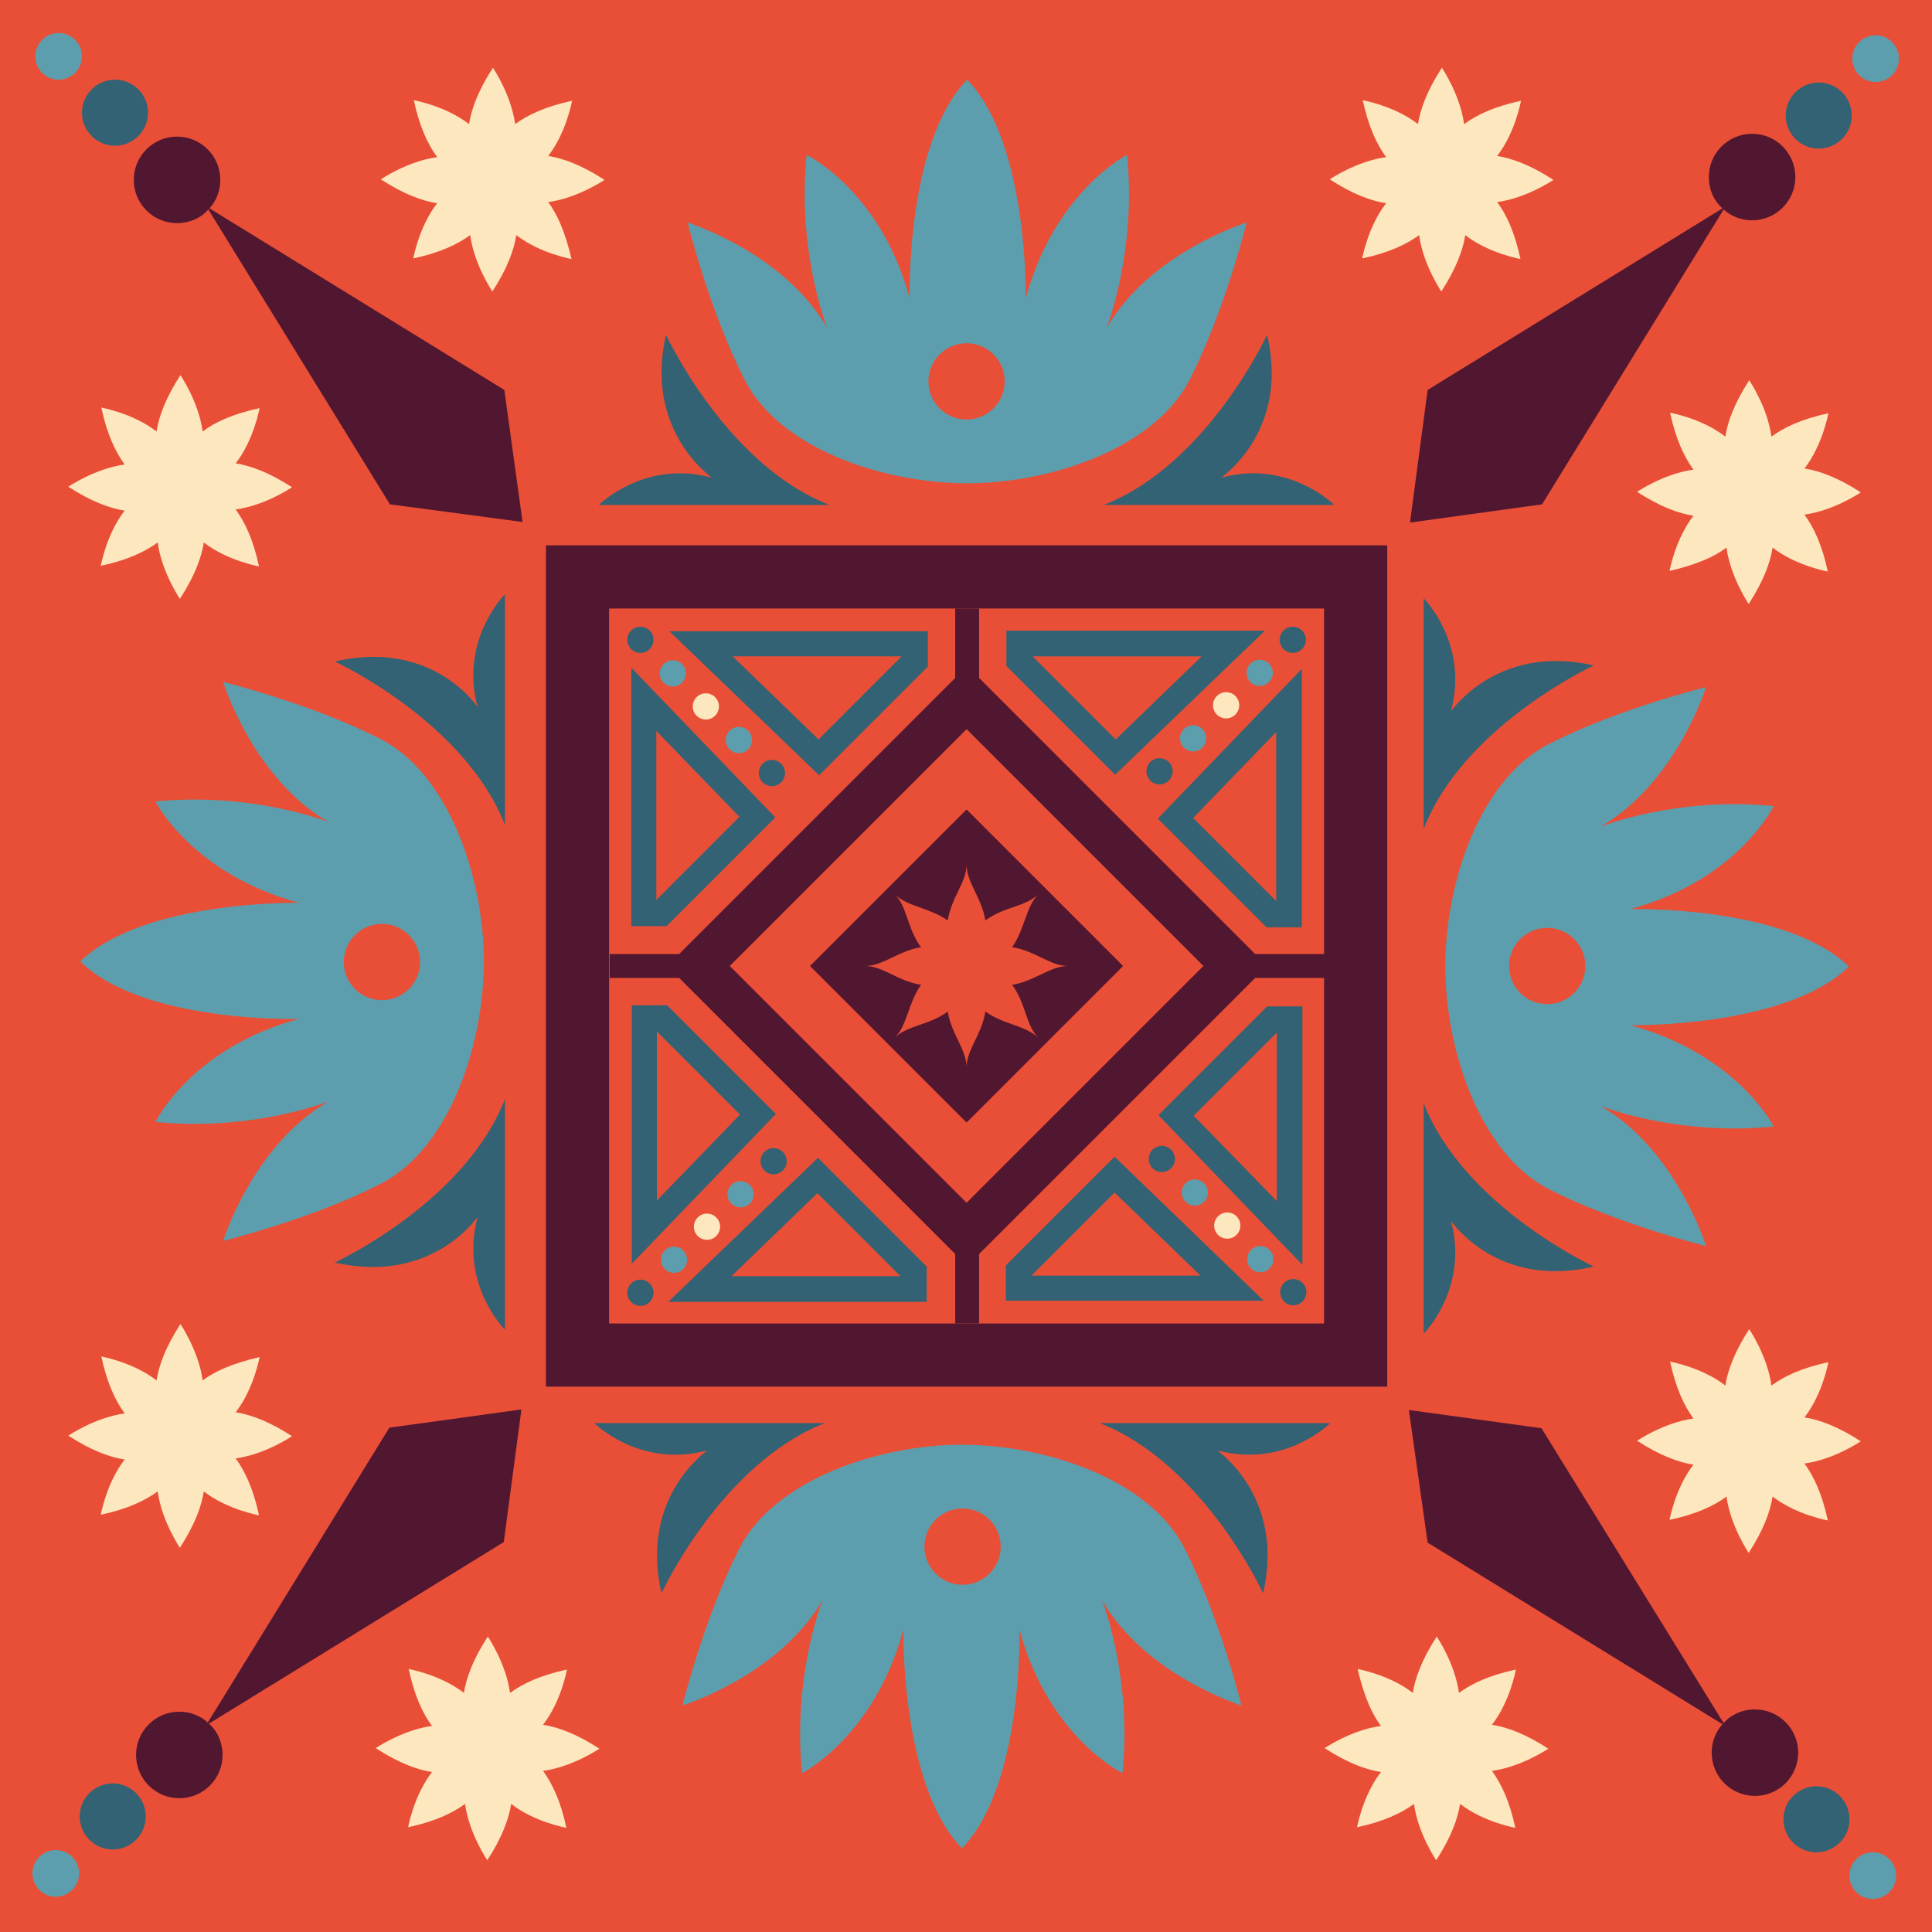 <?xml version="1.0" encoding="UTF-8" standalone="no"?>
<svg
   xmlns:dc="http://purl.org/dc/elements/1.1/"
   xmlns:cc="http://creativecommons.org/ns#"
   xmlns:rdf="http://www.w3.org/1999/02/22-rdf-syntax-ns#"
   xmlns:svg="http://www.w3.org/2000/svg"
   xmlns="http://www.w3.org/2000/svg"
   xmlns:sodipodi="http://sodipodi.sourceforge.net/DTD/sodipodi-0.dtd"
   xmlns:inkscape="http://www.inkscape.org/namespaces/inkscape"
   width="89.8mm"
   height="89.8mm"
   viewBox="0 0 89.8 89.8"
   version="1.1"
   id="svg11287"
   inkscape:version="1.0.1 (3bc2e813f5, 2020-09-07)"
   sodipodi:docname="ceremony_13.svg">
  <defs
     id="defs11281" />
  <sodipodi:namedview
     id="base"
     pagecolor="#ffffff"
     bordercolor="#666666"
     borderopacity="1.0"
     inkscape:pageopacity="0.0"
     inkscape:pageshadow="2"
     inkscape:zoom="4.0542133"
     inkscape:cx="164.15022"
     inkscape:cy="169.7"
     inkscape:document-units="mm"
     inkscape:current-layer="layer1"
     inkscape:document-rotation="0"
     showgrid="false"
     fit-margin-top="0"
     fit-margin-left="0"
     fit-margin-right="0"
     fit-margin-bottom="0"
     inkscape:window-width="2560"
     inkscape:window-height="1566"
     inkscape:window-x="0"
     inkscape:window-y="0"
     inkscape:window-maximized="1" />
  <g
     inkscape:label="Layer 1"
     inkscape:groupmode="layer"
     id="layer1"
     transform="translate(-99.487,-82.856)">
    <rect
       x="99.487"
       y="82.856"
       fill="#f1f2f2"
       width="89.8"
       height="89.8"
       id="rect4980"
       style="stroke-width:0.265;fill:#e94f37" />
    <g
       id="g12427"
       style="fill:#511730">
      <path
         fill="#3069b3"
         d="m 124.861,108.203 v 39.105 h 39.105 v -39.105 z m 36.169,36.169 h -33.232 v -33.232 h 33.232 z"
         id="path4982"
         style="stroke-width:0.265;fill:#511730" />
      <path
         fill="#3069b3"
         d="m 157.828,127.2 -12.832,-12.832 v -3.228 h -1.111 v 3.228 l -12.832,12.832 h -3.228 v 1.111 h 3.228 l 12.832,12.832 v 3.228 h 1.111 v -3.228 l 12.832,-12.832 h 3.228 v -1.111 z m -13.414,11.562 -11.007,-11.007 11.007,-11.007 11.007,11.007 z"
         id="path4984"
         style="stroke-width:0.265;fill:#511730" />
    </g>
    <path
       fill="#3069b3"
       d="m 144.413,120.48 -7.276,7.276 7.276,7.276 7.276,-7.276 z m 0.873,9.393 c -0.159,1.058 -0.873,1.773 -0.873,2.593 0,-0.82 -0.714,-1.561 -0.873,-2.593 -0.847,0.635 -1.879,0.635 -2.461,1.217 0.582,-0.582 0.609,-1.587 1.217,-2.461 -1.058,-0.159 -1.773,-0.873 -2.593,-0.873 0.82,0 1.561,-0.714 2.593,-0.873 -0.635,-0.847 -0.635,-1.879 -1.217,-2.461 0.582,0.582 1.587,0.609 2.461,1.217 0.159,-1.058 0.873,-1.773 0.873,-2.593 0,0.82 0.714,1.561 0.873,2.593 0.847,-0.635 1.879,-0.635 2.461,-1.217 -0.582,0.582 -0.609,1.587 -1.217,2.461 1.058,0.159 1.773,0.873 2.593,0.873 -0.82,0 -1.561,0.714 -2.593,0.873 0.635,0.847 0.635,1.879 1.217,2.461 -0.609,-0.582 -1.614,-0.609 -2.461,-1.217 z"
       id="path4986"
       style="stroke-width:0.265;fill:#511730" />
    <circle
       fill="#3069b3"
       cx="144.413"
       cy="127.756"
       r="0.847"
       id="circle4988"
       style="stroke-width:0.265;fill:#e94f37" />
    <g
       id="g12437"
       style="fill:#326273">
      <path
         fill="#3069b3"
         d="m 130.602,112.198 6.959,6.694 5.054,-5.054 v -1.64 z m 6.932,5.027 -3.995,-3.863 h 7.858 z"
         id="path4992"
         style="stroke-width:0.265;fill:#326273" />
      <path
         fill="#3069b3"
         d="m 128.829,125.904 h 1.64 l 5.054,-5.054 -6.694,-6.959 z m 1.164,-9.075 3.863,3.995 -3.863,3.863 z"
         id="path4994"
         style="stroke-width:0.265;fill:#326273" />
      <path
         fill="#3069b3"
         d="m 159.997,113.945 -6.694,6.959 5.054,5.054 h 1.64 z m -5.054,6.932 3.863,-3.995 v 7.858 z"
         id="path5008"
         style="stroke-width:0.265;fill:#326273" />
      <path
         fill="#3069b3"
         d="m 146.265,112.172 v 1.64 l 5.054,5.054 6.959,-6.694 z m 9.075,1.191 -3.995,3.863 -3.863,-3.863 z"
         id="path5010"
         style="stroke-width:0.265;fill:#326273" />
      <path
         fill="#3069b3"
         d="m 158.251,143.34 -6.959,-6.72 -5.054,5.054 v 1.64 h 12.012 z m -6.959,-5.054 3.995,3.863 h -7.858 z"
         id="path5024"
         style="stroke-width:0.265;fill:#326273" />
      <path
         fill="#3069b3"
         d="m 160.024,129.634 h -1.64 l -5.054,5.054 6.694,6.959 z m -1.191,9.049 -3.863,-3.969 3.863,-3.863 z"
         id="path5026"
         style="stroke-width:0.265;fill:#326273" />
      <path
         fill="#3069b3"
         d="m 128.856,141.594 6.694,-6.959 -5.054,-5.054 h -1.64 z m 5.027,-6.932 -3.863,3.995 v -7.858 z"
         id="path5040"
         style="stroke-width:0.265;fill:#326273" />
      <path
         fill="#3069b3"
         d="m 142.561,143.366 v -1.64 l -5.054,-5.054 -6.959,6.694 z m -9.075,-1.191 3.995,-3.863 3.863,3.863 z"
         id="path5042"
         style="stroke-width:0.265;fill:#326273" />
    </g>
    <g
       id="g12467"
       style="fill:#326273">
      <circle
         fill="#3069b3"
         cx="129.253"
         cy="112.595"
         r="0.609"
         id="circle4996"
         style="stroke-width:0.265;fill:#326273" />
      <circle
         fill="#3069b3"
         cx="159.574"
         cy="112.595"
         r="0.609"
         id="circle5012"
         style="stroke-width:0.265;fill:#326273" />
      <circle
         fill="#3069b3"
         cx="159.6"
         cy="142.917"
         r="0.609"
         id="circle5028"
         style="stroke-width:0.265;fill:#326273" />
      <circle
         fill="#3069b3"
         cx="129.253"
         cy="142.943"
         r="0.609"
         id="circle5044"
         style="stroke-width:0.265;fill:#326273" />
    </g>
    <g
       id="g12461"
       style="fill:#5c9ead">
      <circle
         fill="#3069b3"
         cx="130.761"
         cy="114.156"
         r="0.609"
         id="circle4998"
         style="stroke-width:0.265;fill:#5c9ead" />
      <circle
         fill="#3069b3"
         cx="158.039"
         cy="114.13"
         r="0.609"
         id="circle5014"
         style="stroke-width:0.265;fill:#5c9ead" />
      <circle
         fill="#3069b3"
         cx="158.066"
         cy="141.382"
         r="0.609"
         id="circle5030"
         style="stroke-width:0.265;fill:#5c9ead" />
      <circle
         fill="#3069b3"
         cx="130.814"
         cy="141.408"
         r="0.609"
         id="circle5046"
         style="stroke-width:0.265;fill:#5c9ead" />
    </g>
    <g
       id="g12455"
       style="fill:#fde7be">
      <circle
         fill="#3069b3"
         cx="132.295"
         cy="115.691"
         r="0.609"
         id="circle5000"
         style="stroke-width:0.265;fill:#fde7be" />
      <circle
         fill="#3069b3"
         cx="156.478"
         cy="115.638"
         r="0.609"
         id="circle5016"
         style="stroke-width:0.265;fill:#fde7be" />
      <circle
         fill="#3069b3"
         cx="156.531"
         cy="139.821"
         r="0.609"
         id="circle5032"
         style="stroke-width:0.265;fill:#fde7be" />
      <circle
         fill="#3069b3"
         cx="132.348"
         cy="139.874"
         r="0.609"
         id="circle5048"
         style="stroke-width:0.265;fill:#fde7be" />
    </g>
    <g
       id="g12449"
       style="fill:#5c9ead">
      <circle
         fill="#3069b3"
         cx="133.83"
         cy="117.252"
         r="0.609"
         id="circle5002"
         style="stroke-width:0.265;fill:#5c9ead" />
      <circle
         fill="#3069b3"
         cx="154.944"
         cy="117.173"
         r="0.609"
         id="circle5018"
         style="stroke-width:0.265;fill:#5c9ead" />
      <circle
         fill="#3069b3"
         cx="155.023"
         cy="138.286"
         r="0.609"
         id="circle5034"
         style="stroke-width:0.265;fill:#5c9ead" />
      <circle
         fill="#3069b3"
         cx="133.909"
         cy="138.366"
         r="0.609"
         id="circle5050"
         style="stroke-width:0.265;fill:#5c9ead" />
    </g>
    <g
       id="g12443"
       style="fill:#326273">
      <circle
         fill="#3069b3"
         cx="135.365"
         cy="118.787"
         r="0.609"
         id="circle5004"
         style="stroke-width:0.265;fill:#326273" />
      <circle
         fill="#3069b3"
         cx="153.383"
         cy="118.707"
         r="0.609"
         id="circle5020"
         style="stroke-width:0.265;fill:#326273" />
      <circle
         fill="#3069b3"
         cx="153.489"
         cy="136.725"
         r="0.609"
         id="circle5036"
         style="stroke-width:0.265;fill:#326273" />
      <circle
         fill="#3069b3"
         cx="135.444"
         cy="136.831"
         r="0.609"
         id="circle5052"
         style="stroke-width:0.265;fill:#326273" />
    </g>
    <g
       id="g12369"
       style="fill:#511730">
      <path
         fill="#3069b3"
         d="m 123.776,107.118 -0.847,-6.138 -13.705,-8.44 c 0.318,-0.344 0.503,-0.82 0.503,-1.323 0,-1.111 -0.9,-2.011 -2.011,-2.011 -1.111,0 -2.011,0.9 -2.011,2.011 0,1.111 0.9,2.011 2.011,2.011 0.582,0 1.111,-0.238 1.455,-0.635 l 8.44,13.705 z"
         id="path5058"
         style="stroke-width:0.265;fill:#511730" />
      <path
         fill="#3069b3"
         d="m 165.024,107.145 6.138,-0.847 8.44,-13.705 c 0.344,0.318 0.82,0.503 1.323,0.503 1.111,0 2.011,-0.9 2.011,-2.011 0,-1.111 -0.9,-2.011 -2.011,-2.011 -1.111,0 -2.011,0.9 -2.011,2.011 0,0.582 0.238,1.111 0.635,1.455 l -13.705,8.44 z"
         id="path5066"
         style="stroke-width:0.265;fill:#511730" />
      <path
         fill="#3069b3"
         d="m 164.971,148.393 0.873,6.165 13.705,8.44 c -0.318,0.344 -0.503,0.82 -0.503,1.323 0,1.111 0.9,2.011 2.011,2.011 1.111,0 2.011,-0.9 2.011,-2.011 0,-1.111 -0.9,-2.011 -2.011,-2.011 -0.582,0 -1.111,0.238 -1.455,0.635 l -8.467,-13.705 z"
         id="path5074"
         style="stroke-width:0.265;fill:#511730" />
      <path
         fill="#3069b3"
         d="m 123.723,148.367 -6.138,0.847 -8.44,13.705 c -0.344,-0.318 -0.82,-0.503 -1.323,-0.503 -1.111,0 -2.011,0.9 -2.011,2.011 0,1.111 0.9,2.011 2.011,2.011 1.111,0 2.011,-0.9 2.011,-2.011 0,-0.582 -0.238,-1.111 -0.635,-1.455 l 13.705,-8.44 z"
         id="path5082"
         style="stroke-width:0.265;fill:#511730" />
    </g>
    <g
       id="g12388"
       style="fill:#326273">
      <circle
         fill="#3069b3"
         cx="104.832"
         cy="88.095"
         r="1.535"
         id="circle5060"
         style="stroke-width:0.265;fill:#326273" />
      <circle
         fill="#3069b3"
         cx="184.021"
         cy="88.227"
         r="1.535"
         id="circle5068"
         style="stroke-width:0.265;fill:#326273" />
      <circle
         fill="#3069b3"
         cx="183.916"
         cy="167.417"
         r="1.535"
         id="circle5076"
         style="stroke-width:0.265;fill:#326273" />
      <circle
         fill="#3069b3"
         cx="104.726"
         cy="167.285"
         r="1.535"
         id="circle5084"
         style="stroke-width:0.265;fill:#326273" />
    </g>
    <g
       id="g12394"
       style="fill:#5c9ead">
      <circle
         fill="#3069b3"
         cx="102.212"
         cy="85.476"
         r="1.085"
         id="circle5062"
         style="stroke-width:0.265;fill:#5c9ead" />
      <circle
         fill="#3069b3"
         cx="186.667"
         cy="85.581"
         r="1.085"
         id="circle5070"
         style="stroke-width:0.265;fill:#5c9ead" />
      <circle
         fill="#3069b3"
         cx="186.535"
         cy="170.036"
         r="1.085"
         id="circle5078"
         style="stroke-width:0.265;fill:#5c9ead" />
      <circle
         fill="#3069b3"
         cx="102.08"
         cy="169.931"
         r="1.085"
         id="circle5086"
         style="stroke-width:0.265;fill:#5c9ead" />
    </g>
    <g
       id="g12419"
       style="fill:#326273">
      <path
         fill="#3069b3"
         d="m 158.383,98.414 c 0,0 -2.778,6.032 -7.594,7.911 h 10.716 c 0,0 -2.117,-2.117 -5.239,-1.27 -0.026,-0.026 3.175,-2.117 2.117,-6.641 z"
         id="path5092"
         style="stroke-width:0.265;fill:#326273" />
      <path
         fill="#3069b3"
         d="m 158.198,156.913 c 0,0 -2.778,-6.032 -7.594,-7.911 h 10.716 c 0,0 -2.117,2.117 -5.239,1.27 -0.026,0.026 3.149,2.117 2.117,6.641 z"
         id="path5126"
         style="stroke-width:0.265;fill:#326273" />
      <path
         fill="#3069b3"
         d="m 130.232,156.913 c 0,0 2.778,-6.032 7.594,-7.911 h -10.716 c 0,0 2.117,2.117 5.239,1.27 0.026,0.026 -3.149,2.117 -2.117,6.641 z"
         id="path5128"
         style="stroke-width:0.265;fill:#326273" />
      <path
         fill="#3069b3"
         d="m 130.443,98.414 c 0,0 2.778,6.032 7.594,7.911 h -10.716 c 0,0 2.117,-2.117 5.239,-1.27 0.026,-0.026 -3.149,-2.117 -2.117,-6.641 z"
         id="path5090"
         style="stroke-width:0.265;fill:#326273" />
      <path
         fill="#3069b3"
         d="m 173.57,113.786 c 0,0 -6.032,2.778 -7.911,7.594 v -10.716 c 0,0 2.117,2.117 1.27,5.239 0.026,0.026 2.117,-3.149 6.641,-2.117 z"
         id="path5108"
         style="stroke-width:0.265;fill:#326273" />
      <path
         fill="#3069b3"
         d="m 173.57,141.726 c 0,0 -6.032,-2.778 -7.911,-7.594 v 10.716 c 0,0 2.117,-2.117 1.27,-5.239 0.026,0 2.117,3.175 6.641,2.117 z"
         id="path5110"
         style="stroke-width:0.265;fill:#326273" />
      <path
         fill="#3069b3"
         d="m 115.045,141.541 c 0,0 6.032,-2.778 7.911,-7.594 v 10.716 c 0,0 -2.117,-2.117 -1.27,-5.239 0,-0.026 -2.09,3.149 -6.641,2.117 z"
         id="path5144"
         style="stroke-width:0.265;fill:#326273" />
      <path
         fill="#3069b3"
         d="m 115.045,113.601 c 0,0 6.032,2.778 7.911,7.594 v -10.716 c 0,0 -2.117,2.117 -1.27,5.239 0,0 -2.09,-3.175 -6.641,-2.117 z"
         id="path5146"
         style="stroke-width:0.265;fill:#326273" />
    </g>
    <g
       id="g12375"
       style="fill:#5c9ead">
      <path
         fill="#3069b3"
         d="m 150.922,98.096 c 0,0 1.402,-3.519 0.953,-8.043 0,0 -3.36,1.693 -4.71,6.668 0,0 0.132,-7.223 -2.725,-10.16 -2.857,2.937 -2.672,10.16 -2.672,10.16 -1.349,-5.001 -4.789,-6.668 -4.789,-6.668 -0.45,4.524 0.953,8.043 0.953,8.043 -2.037,-3.519 -6.482,-4.895 -6.482,-4.895 0,0 1.005,4.101 2.646,7.303 1.64,3.228 6.482,4.815 10.345,4.815 3.863,0 8.705,-1.614 10.345,-4.815 1.64,-3.228 2.646,-7.303 2.646,-7.303 0,0 -4.471,1.376 -6.509,4.895 z m -6.509,4.26 c -0.979,0 -1.773,-0.794 -1.773,-1.773 0,-0.979 0.794,-1.773 1.773,-1.773 0.979,0 1.773,0.794 1.773,1.773 0,0.979 -0.794,1.773 -1.773,1.773 z"
         id="path5096"
         style="stroke-width:0.265;fill:#5c9ead" />
      <path
         fill="#3069b3"
         d="m 173.888,134.265 c 0,0 3.519,1.402 8.043,0.953 0,0 -1.693,-3.36 -6.668,-4.71 0,0 7.223,0.132 10.16,-2.725 -2.937,-2.857 -10.16,-2.672 -10.16,-2.672 5.001,-1.349 6.668,-4.789 6.668,-4.789 -4.524,-0.45 -8.043,0.953 -8.043,0.953 3.519,-2.037 4.895,-6.482 4.895,-6.482 0,0 -4.101,1.005 -7.303,2.646 -3.228,1.64 -4.815,6.482 -4.815,10.345 0,3.863 1.614,8.705 4.815,10.345 3.228,1.64 7.303,2.646 7.303,2.646 0,0 -1.376,-4.471 -4.895,-6.509 z m -4.26,-6.509 c 0,-0.979 0.794,-1.773 1.773,-1.773 0.979,0 1.773,0.794 1.773,1.773 0,0.979 -0.794,1.773 -1.773,1.773 -0.979,0 -1.773,-0.794 -1.773,-1.773 z"
         id="path5114"
         style="stroke-width:0.265;fill:#5c9ead" />
      <path
         fill="#3069b3"
         d="m 137.719,157.231 c 0,0 -1.402,3.519 -0.953,8.043 0,0 3.36,-1.693 4.71,-6.668 0,0 -0.132,7.223 2.725,10.16 2.857,-2.937 2.672,-10.16 2.672,-10.16 1.349,5.001 4.789,6.668 4.789,6.668 0.45,-4.524 -0.953,-8.043 -0.953,-8.043 2.037,3.519 6.482,4.895 6.482,4.895 0,0 -1.005,-4.101 -2.646,-7.303 -1.64,-3.228 -6.482,-4.815 -10.345,-4.815 -3.863,0 -8.705,1.614 -10.345,4.815 -1.64,3.228 -2.646,7.303 -2.646,7.303 0,0 4.471,-1.376 6.509,-4.895 z m 6.509,-4.26 c 0.979,0 1.773,0.794 1.773,1.773 0,0.979 -0.794,1.773 -1.773,1.773 -0.979,0 -1.773,-0.794 -1.773,-1.773 0,-0.979 0.794,-1.773 1.773,-1.773 z"
         id="path5132"
         style="stroke-width:0.265;fill:#5c9ead" />
      <path
         fill="#3069b3"
         d="m 114.754,121.062 c 0,0 -3.519,-1.402 -8.043,-0.953 0,0 1.693,3.36 6.668,4.71 0,0 -7.223,-0.132 -10.16,2.725 2.937,2.884 10.16,2.672 10.16,2.672 -5.001,1.349 -6.668,4.789 -6.668,4.789 4.524,0.45 8.043,-0.953 8.043,-0.953 -3.519,2.037 -4.895,6.482 -4.895,6.482 0,0 4.101,-1.005 7.303,-2.646 3.228,-1.64 4.815,-6.482 4.815,-10.345 0,-3.863 -1.614,-8.705 -4.815,-10.345 -3.228,-1.64 -7.303,-2.646 -7.303,-2.646 0,0 1.376,4.471 4.895,6.509 z m 4.26,6.509 c 0,0.979 -0.794,1.773 -1.773,1.773 -0.979,0 -1.773,-0.794 -1.773,-1.773 0,-0.979 0.794,-1.773 1.773,-1.773 0.979,0 1.773,0.794 1.773,1.773 z"
         id="path5150"
         style="stroke-width:0.265;fill:#5c9ead" />
    </g>
    <g
       id="g12404"
       style="fill:#fde7be">
      <path
         fill="#3069b3"
         d="m 124.966,92.249 c 1.376,-0.185 2.619,-1.032 2.619,-1.032 -1.058,-0.688 -1.931,-1.005 -2.619,-1.111 0.847,-1.085 1.111,-2.566 1.111,-2.566 -1.244,0.265 -2.064,0.661 -2.646,1.085 -0.185,-1.376 -1.032,-2.619 -1.032,-2.619 -0.688,1.058 -1.005,1.931 -1.111,2.619 -1.085,-0.847 -2.566,-1.111 -2.566,-1.111 0.265,1.244 0.661,2.064 1.085,2.646 -1.376,0.185 -2.619,1.032 -2.619,1.032 1.058,0.688 1.931,1.005 2.619,1.111 -0.847,1.085 -1.111,2.566 -1.111,2.566 1.244,-0.265 2.064,-0.661 2.646,-1.085 0.185,1.376 1.032,2.619 1.032,2.619 0.688,-1.058 1.005,-1.931 1.111,-2.619 1.085,0.847 2.566,1.111 2.566,1.111 -0.291,-1.244 -0.661,-2.09 -1.085,-2.646 z"
         id="path5100"
         style="stroke-width:0.265;fill:#fde7be" />
      <path
         fill="#3069b3"
         d="m 169.073,92.249 c 1.376,-0.185 2.619,-1.032 2.619,-1.032 -1.058,-0.688 -1.931,-1.005 -2.619,-1.111 0.847,-1.085 1.111,-2.566 1.111,-2.566 -1.244,0.265 -2.064,0.661 -2.646,1.085 -0.185,-1.376 -1.032,-2.619 -1.032,-2.619 -0.688,1.058 -1.005,1.931 -1.111,2.619 -1.085,-0.847 -2.566,-1.111 -2.566,-1.111 0.265,1.244 0.661,2.064 1.085,2.646 -1.376,0.185 -2.619,1.032 -2.619,1.032 1.058,0.688 1.931,1.005 2.619,1.111 -0.847,1.085 -1.111,2.566 -1.111,2.566 1.244,-0.265 2.064,-0.661 2.646,-1.085 0.185,1.376 1.032,2.619 1.032,2.619 0.688,-1.058 1.005,-1.931 1.111,-2.619 1.085,0.847 2.566,1.111 2.566,1.111 -0.265,-1.244 -0.661,-2.09 -1.085,-2.646 z"
         id="path5102"
         style="stroke-width:0.265;fill:#fde7be" />
      <path
         fill="#3069b3"
         d="m 179.735,108.309 c 0.185,1.376 1.032,2.619 1.032,2.619 0.688,-1.058 1.005,-1.931 1.111,-2.619 1.085,0.847 2.566,1.111 2.566,1.111 -0.265,-1.244 -0.661,-2.064 -1.085,-2.646 1.376,-0.185 2.619,-1.032 2.619,-1.032 -1.058,-0.688 -1.931,-1.005 -2.619,-1.111 0.847,-1.085 1.111,-2.566 1.111,-2.566 -1.244,0.265 -2.064,0.661 -2.646,1.085 -0.185,-1.376 -1.032,-2.619 -1.032,-2.619 -0.688,1.058 -1.005,1.931 -1.111,2.619 -1.085,-0.847 -2.566,-1.111 -2.566,-1.111 0.265,1.244 0.661,2.064 1.085,2.646 -1.376,0.185 -2.619,1.032 -2.619,1.032 1.058,0.688 1.931,1.005 2.619,1.111 -0.847,1.085 -1.111,2.566 -1.111,2.566 1.244,-0.291 2.09,-0.661 2.646,-1.085 z"
         id="path5118"
         style="stroke-width:0.265;fill:#fde7be" />
      <path
         fill="#3069b3"
         d="m 179.735,152.415 c 0.185,1.376 1.032,2.619 1.032,2.619 0.688,-1.058 1.005,-1.931 1.111,-2.619 1.085,0.847 2.566,1.111 2.566,1.111 -0.265,-1.244 -0.661,-2.064 -1.085,-2.646 1.376,-0.185 2.619,-1.032 2.619,-1.032 -1.058,-0.688 -1.931,-1.005 -2.619,-1.111 0.847,-1.085 1.111,-2.566 1.111,-2.566 -1.244,0.265 -2.064,0.661 -2.646,1.085 -0.185,-1.376 -1.032,-2.619 -1.032,-2.619 -0.688,1.058 -1.005,1.931 -1.111,2.619 -1.085,-0.847 -2.566,-1.111 -2.566,-1.111 0.265,1.244 0.661,2.064 1.085,2.646 -1.376,0.185 -2.619,1.032 -2.619,1.032 1.058,0.688 1.931,1.005 2.619,1.111 -0.847,1.085 -1.111,2.566 -1.111,2.566 1.244,-0.265 2.09,-0.661 2.646,-1.085 z"
         id="path5120"
         style="stroke-width:0.265;fill:#fde7be" />
      <path
         fill="#3069b3"
         d="m 163.675,163.078 c -1.376,0.185 -2.619,1.032 -2.619,1.032 1.058,0.688 1.931,1.005 2.619,1.111 -0.847,1.085 -1.111,2.566 -1.111,2.566 1.244,-0.265 2.064,-0.661 2.646,-1.085 0.185,1.376 1.032,2.619 1.032,2.619 0.688,-1.058 1.005,-1.931 1.111,-2.619 1.085,0.847 2.566,1.111 2.566,1.111 -0.265,-1.244 -0.661,-2.064 -1.085,-2.646 1.376,-0.185 2.619,-1.032 2.619,-1.032 -1.058,-0.688 -1.931,-1.005 -2.619,-1.111 0.847,-1.085 1.111,-2.566 1.111,-2.566 -1.244,0.265 -2.064,0.661 -2.646,1.085 -0.185,-1.376 -1.032,-2.619 -1.032,-2.619 -0.688,1.058 -1.005,1.931 -1.111,2.619 -1.085,-0.847 -2.566,-1.111 -2.566,-1.111 0.291,1.244 0.661,2.09 1.085,2.646 z"
         id="path5136"
         style="stroke-width:0.265;fill:#fde7be" />
      <path
         fill="#3069b3"
         d="m 119.569,163.078 c -1.376,0.185 -2.619,1.032 -2.619,1.032 1.058,0.688 1.931,1.005 2.619,1.111 -0.847,1.085 -1.111,2.566 -1.111,2.566 1.244,-0.265 2.064,-0.661 2.646,-1.085 0.185,1.376 1.032,2.619 1.032,2.619 0.688,-1.058 1.005,-1.931 1.111,-2.619 1.085,0.847 2.566,1.111 2.566,1.111 -0.265,-1.244 -0.661,-2.064 -1.085,-2.646 1.376,-0.185 2.619,-1.032 2.619,-1.032 -1.058,-0.688 -1.931,-1.005 -2.619,-1.111 0.847,-1.085 1.111,-2.566 1.111,-2.566 -1.244,0.265 -2.064,0.661 -2.646,1.085 -0.185,-1.376 -1.032,-2.619 -1.032,-2.619 -0.688,1.058 -1.005,1.931 -1.111,2.619 -1.085,-0.847 -2.566,-1.111 -2.566,-1.111 0.265,1.244 0.661,2.09 1.085,2.646 z"
         id="path5138"
         style="stroke-width:0.265;fill:#fde7be" />
      <path
         fill="#3069b3"
         d="m 108.906,147.018 c -0.185,-1.376 -1.032,-2.619 -1.032,-2.619 -0.688,1.058 -1.005,1.931 -1.111,2.619 -1.085,-0.847 -2.566,-1.111 -2.566,-1.111 0.265,1.244 0.661,2.064 1.085,2.646 -1.376,0.185 -2.619,1.032 -2.619,1.032 1.058,0.688 1.931,1.005 2.619,1.111 -0.847,1.085 -1.111,2.566 -1.111,2.566 1.244,-0.265 2.064,-0.661 2.646,-1.085 0.185,1.376 1.032,2.619 1.032,2.619 0.688,-1.058 1.005,-1.931 1.111,-2.619 1.085,0.847 2.566,1.111 2.566,1.111 -0.265,-1.244 -0.661,-2.064 -1.085,-2.646 1.376,-0.185 2.619,-1.032 2.619,-1.032 -1.058,-0.688 -1.931,-1.005 -2.619,-1.111 0.847,-1.085 1.111,-2.566 1.111,-2.566 -1.244,0.291 -2.09,0.661 -2.646,1.085 z"
         id="path5154"
         style="stroke-width:0.265;fill:#fde7be" />
      <path
         fill="#3069b3"
         d="m 108.906,102.912 c -0.185,-1.376 -1.032,-2.619 -1.032,-2.619 -0.688,1.058 -1.005,1.931 -1.111,2.619 -1.085,-0.847 -2.566,-1.111 -2.566,-1.111 0.265,1.244 0.661,2.064 1.085,2.646 -1.376,0.185 -2.619,1.032 -2.619,1.032 1.058,0.688 1.931,1.005 2.619,1.111 -0.847,1.085 -1.111,2.566 -1.111,2.566 1.244,-0.265 2.064,-0.661 2.646,-1.085 0.185,1.376 1.032,2.619 1.032,2.619 0.688,-1.058 1.005,-1.931 1.111,-2.619 1.085,0.847 2.566,1.111 2.566,1.111 -0.265,-1.244 -0.661,-2.064 -1.085,-2.646 1.376,-0.185 2.619,-1.032 2.619,-1.032 -1.058,-0.688 -1.931,-1.005 -2.619,-1.111 0.847,-1.085 1.111,-2.566 1.111,-2.566 -1.244,0.265 -2.09,0.661 -2.646,1.085 z"
         id="path5156"
         style="stroke-width:0.265;fill:#fde7be" />
    </g>
  </g>
</svg>
